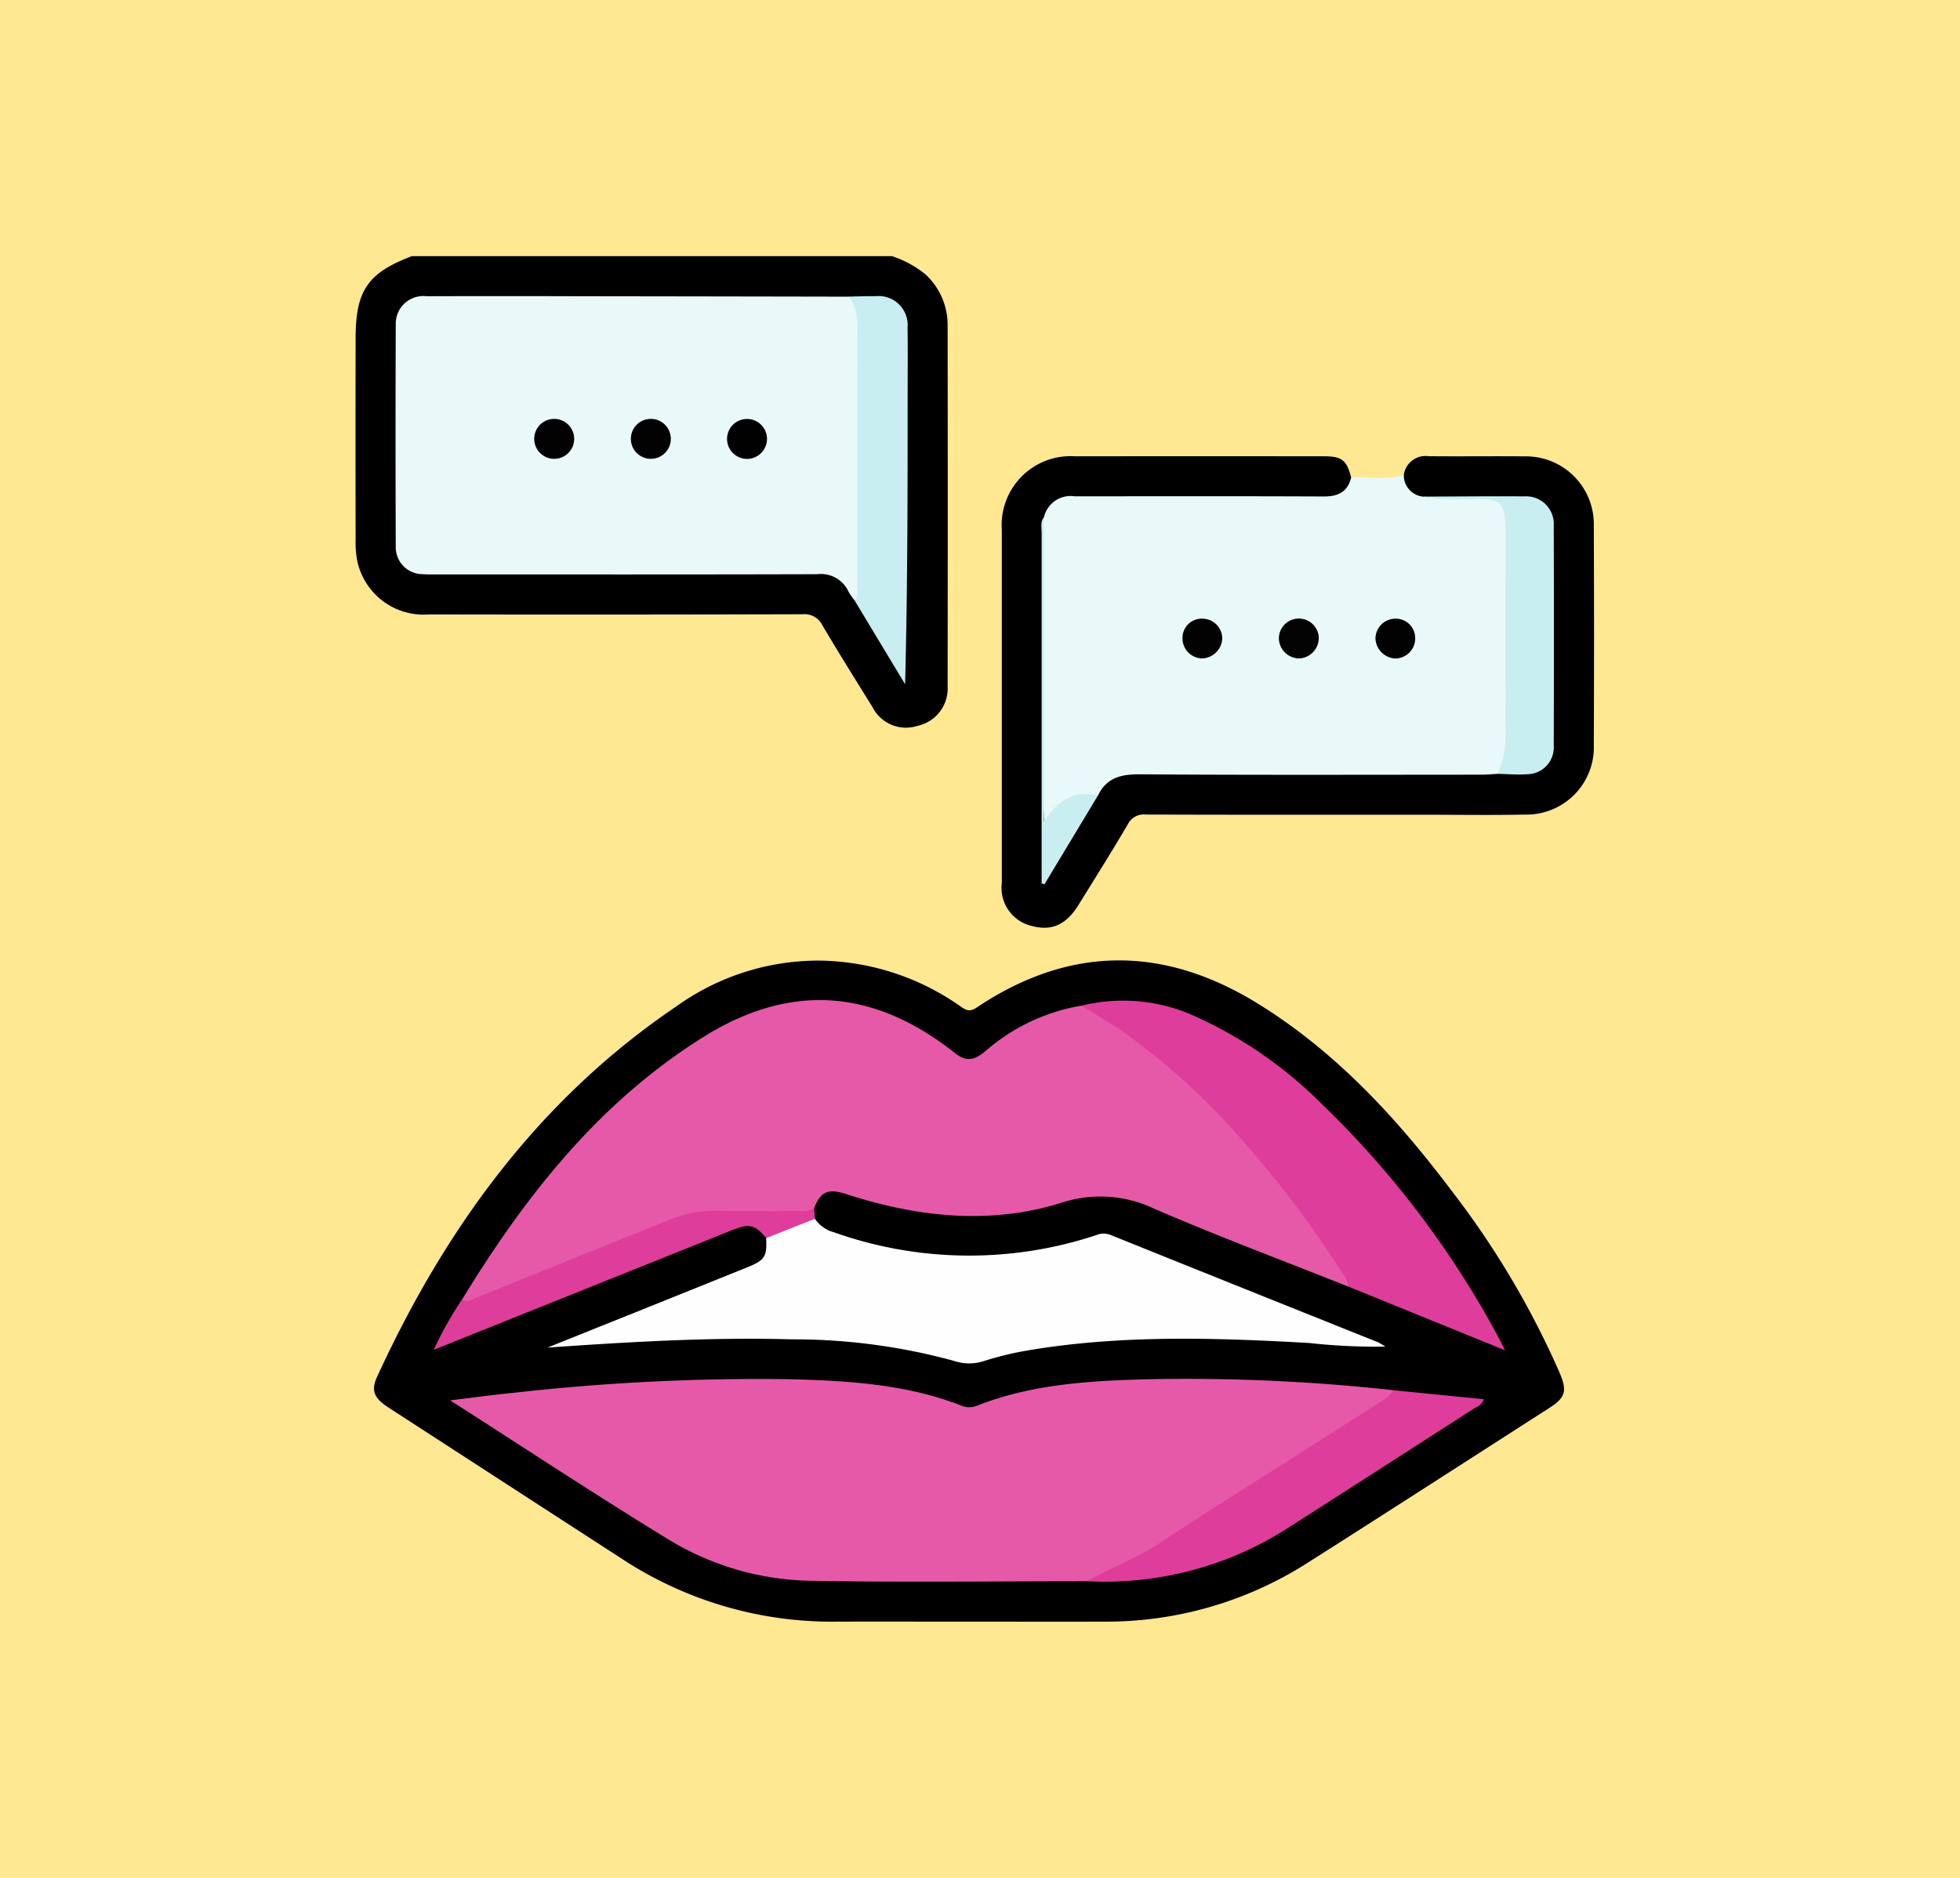 <svg xmlns="http://www.w3.org/2000/svg" xmlns:xlink="http://www.w3.org/1999/xlink" width="144" height="138" viewBox="0 0 144 138">
  <defs>
    <clipPath id="clip-path">
      <rect id="Rectangle_45376" data-name="Rectangle 45376" width="90.988" height="100.35" fill="none"/>
    </clipPath>
  </defs>
  <g id="_7-1" data-name="7-1" transform="translate(-698 -4474.297)">
    <g id="Group_165391" data-name="Group 165391" transform="translate(161 3186.297)">
      <rect id="Rectangle_40797" data-name="Rectangle 40797" width="144" height="138" transform="translate(537 1288)" fill="#ffe891"/>
    </g>
    <g id="Group_175284" data-name="Group 175284" transform="translate(724.121 4493.122)">
      <g id="Group_175284-2" data-name="Group 175284" clip-path="url(#clip-path)">
        <path id="Path_184759" data-name="Path 184759" d="M39.415,0a7.738,7.738,0,0,1,2.453,1.333A5.055,5.055,0,0,1,43.5,5.085q.019,13.277,0,26.555a2.8,2.8,0,0,1-2.189,2.87,2.756,2.756,0,0,1-3.33-1.374c-1.241-1.991-2.484-3.982-3.675-6a1.473,1.473,0,0,0-1.47-.822q-13.719.04-27.438.014a4.987,4.987,0,0,1-5.265-3.9A6.983,6.983,0,0,1,.006,20.87q-.013-7.4,0-14.8C0,2.537.89,1.231,4.136,0Z" transform="translate(0)"/>
        <path id="Path_184760" data-name="Path 184760" d="M46,138.868c-3.233,0-6.466-.011-9.7,0a28.085,28.085,0,0,1-15.713-4.615Q12.016,128.7,3.441,123.14c-1.059-.687-1.317-1.242-.846-2.267,5.017-10.921,11.885-20.376,21.958-27.2A17.919,17.919,0,0,1,35.1,90.288a18.356,18.356,0,0,1,10.349,3.359c.406.285.677.436,1.183.1,6.842-4.591,13.772-4.58,20.725-.265,5.723,3.552,10.193,8.42,14.2,13.746a63.731,63.731,0,0,1,7.91,13.333c.581,1.368.444,1.837-.767,2.614-5.923,3.8-11.84,7.62-17.782,11.394A27.455,27.455,0,0,1,56,138.866c-3.331.011-6.662,0-9.994,0" transform="translate(-1.011 -38.521)"/>
        <path id="Path_184761" data-name="Path 184761" d="M110.592,28.228c1.288-.1,2.6.228,3.87-.2.483.605.854,1.346,1.754,1.448,1.372.1,2.743.01,4.111.046,1.139.029,1.49.316,1.769,1.423a5.985,5.985,0,0,1,.154,1.456q.005,7.487,0,14.974a3.505,3.505,0,0,1-.859,2.714,3.712,3.712,0,0,1-1.732.2c-7.669.005-15.339.019-23.008-.009-1.715-.006-3.413-.112-4.619,1.443a2.651,2.651,0,0,1-.964.131,2.207,2.207,0,0,0-1.922.973,3.887,3.887,0,0,1-.5.6c-.472.426-.718.349-.847-.262a2.808,2.808,0,0,1-.034-.585c.006-7.138-.023-14.276.011-21.414a2.224,2.224,0,0,1,2.035-1.821,7.3,7.3,0,0,1,1.367-.053c5.448,0,10.9-.022,16.344.017a3.514,3.514,0,0,0,3.072-1.087" transform="translate(-37.449 -11.962)" fill="#e9f8f9"/>
        <path id="Path_184762" data-name="Path 184762" d="M89.9,50.553c.628-1.289,1.68-1.542,3.049-1.533,8.377.056,16.754.029,25.131.025.389,0,.778-.039,1.167-.06a2.536,2.536,0,0,1,1.688-.324c1.5-.035,2.053-.564,2.114-2.064.037-.911.011-1.824.011-2.736q0-6.2,0-12.408c0-1.92-.6-2.4-2.485-2.6-2.271-.244-4.544-.065-6.81-.241a1.571,1.571,0,0,1-1.41-1.6,1.615,1.615,0,0,1,1.834-1.371c2.351.023,4.7-.01,7.053.012a4.983,4.983,0,0,1,5.072,5.093q.034,8.033,0,16.066a4.949,4.949,0,0,1-5.092,5.164c-2.415.053-4.833.013-7.249.013-6.857,0-13.715.009-20.573-.014a1.312,1.312,0,0,0-1.325.723c-1.172,1.994-2.4,3.953-3.621,5.92-.9,1.461-1.983,1.939-3.434,1.544a2.873,2.873,0,0,1-2.2-3.154q0-12.98,0-25.96a5.063,5.063,0,0,1,5.385-5.4q9.16-.009,18.32,0c1.282,0,1.642.3,1.96,1.559-.26,1.068-.965,1.4-2.023,1.394-6.091-.028-12.184-.016-18.275-.011a2.008,2.008,0,0,0-2.271,1.538,2.213,2.213,0,0,0-.084,1.058c-.006,5.322.029,10.644-.017,15.965-.026,3,.142,5.991.256,9.075.933-1.323,1.661-2.7,2.516-3.992A4.952,4.952,0,0,1,89.9,50.553" transform="translate(-35.339 -10.941)"/>
        <path id="Path_184763" data-name="Path 184763" d="M38.846,27.476a4.816,4.816,0,0,1-.437-.634,2.233,2.233,0,0,0-2.3-1.284c-9.308.028-18.616.016-27.924.015-.359,0-.72.01-1.077-.018A1.976,1.976,0,0,1,5.143,23.53q-.031-8.181,0-16.362A2.026,2.026,0,0,1,7.41,5.13q5.536-.019,11.072,0,9.993.012,19.986.032a1.837,1.837,0,0,1,.885,1.83c.042,1.337.015,2.674.015,4.012,0,5.024.011,10.046-.014,15.07,0,.495.221,1.143-.508,1.406" transform="translate(-2.188 -2.186)" fill="#e9f8f9"/>
        <path id="Path_184764" data-name="Path 184764" d="M63.665,27.48c.356-.315.2-.734.2-1.106.01-6.3,0-12.6.019-18.9a3.945,3.945,0,0,0-.6-2.315c.651-.01,1.3-.037,1.954-.029a2.13,2.13,0,0,1,2.326,2.3c.025,1.564.006,3.13.006,4.7,0,7.138,0,14.277-.186,21.519L63.665,27.48" transform="translate(-27.007 -2.19)" fill="#c8eef1"/>
        <path id="Path_184765" data-name="Path 184765" d="M58.9,158.781c-6.723,0-13.448.087-20.169-.03a20.709,20.709,0,0,1-10.517-3.007c-5.334-3.261-10.553-6.71-16.092-10.254,1.687-.2,3.078-.4,4.474-.535a161.587,161.587,0,0,1,20.419-1.022c4.305.115,8.608.351,12.691,1.954a1.516,1.516,0,0,0,1.145-.014c4.116-1.615,8.453-1.836,12.791-1.94a138.921,138.921,0,0,1,17.785.811c.05.53-.362.73-.708.953-5.7,3.667-11.387,7.352-17.122,10.962a15.232,15.232,0,0,1-4.7,2.121" transform="translate(-5.172 -61.406)" fill="#e659a9"/>
        <path id="Path_184766" data-name="Path 184766" d="M13.7,117.328c4.631-7.585,10.052-14.467,17.7-19.248,6.4-4,12.51-3.55,18.458,1.159.808.64,1.383.613,2.262-.12a14.378,14.378,0,0,1,7.052-3.344,14.979,14.979,0,0,1,4.2,2.421,54.933,54.933,0,0,1,8.019,7.549,76.455,76.455,0,0,1,7.027,9.364c.249.379.7.746.342,1.3-4.746-1.888-9.535-3.68-14.222-5.707a9.192,9.192,0,0,0-6.876-.428c-5.257,1.63-10.573,1.032-15.77-.654-1.325-.43-1.872-.19-2.359,1.051-.253.53-.753.447-1.194.451-1.857.019-3.715.049-5.57-.005a10.028,10.028,0,0,0-4.183.816c-4.4,1.817-8.815,3.576-13.233,5.338a5.12,5.12,0,0,1-1.01.362c-.265.045-.6.158-.646-.307" transform="translate(-5.847 -40.696)" fill="#e659a9"/>
        <path id="Path_184767" data-name="Path 184767" d="M44.255,123.4a2.437,2.437,0,0,0,1.394.99,29.69,29.69,0,0,0,19.3.2,1.347,1.347,0,0,1,1.02-.006q9.823,3.958,19.658,7.889a5.782,5.782,0,0,1,.534.32,45.119,45.119,0,0,1-5.643-.271c-6.789-.378-13.572-.6-20.321.5a24.07,24.07,0,0,0-3.515.826,3.481,3.481,0,0,1-2.239-.014,44.643,44.643,0,0,0-11.9-1.576c-5.98-.167-11.942.188-17.939.607q3.232-1.3,6.464-2.594,4.121-1.656,8.241-3.317c1.266-.514,1.433-.793,1.359-2.131a7.5,7.5,0,0,1,3.581-1.421" transform="translate(-10.502 -52.658)" fill="#fefefe"/>
        <path id="Path_184768" data-name="Path 184768" d="M112.618,116.429a1.884,1.884,0,0,0-.46-1.05,76.365,76.365,0,0,0-7.188-9.552,49.833,49.833,0,0,0-9.056-8.234c-.942-.629-1.922-1.2-2.884-1.8a12.778,12.778,0,0,1,8.581.887,31.326,31.326,0,0,1,9.031,6.293,69.366,69.366,0,0,1,13.064,17.263c.107.2.2.4.443.882l-11.531-4.689" transform="translate(-39.699 -40.713)" fill="#df3d9b"/>
        <path id="Path_184769" data-name="Path 184769" d="M93.717,159.412c1.756-.98,3.651-1.678,5.344-2.8,3.3-2.189,6.669-4.28,10.009-6.411q3.2-2.045,6.409-4.086a2.589,2.589,0,0,0,.768-.738l6.633.66c-.144.459-.488.539-.743.7q-6.776,4.366-13.565,8.713a24.89,24.89,0,0,1-14.854,3.96" transform="translate(-39.992 -62.037)" fill="#df3d9b"/>
        <path id="Path_184770" data-name="Path 184770" d="M38.035,122.83l-3.581,1.421c-.828-1-1.246-1.091-2.55-.568l-21,8.427c-.235.095-.471.187-.872.346a25.791,25.791,0,0,1,2.1-3.733c.259.33.517.111.781,0q7.131-2.879,14.266-5.75a8.9,8.9,0,0,1,3.6-.736c2.018.056,4.038.015,6.058.014a1.87,1.87,0,0,0,1.135-.186l.062.761" transform="translate(-4.282 -52.091)" fill="#df3d9b"/>
        <path id="Path_184771" data-name="Path 184771" d="M136.8,30.807c2.481-.008,4.962-.037,7.443-.017a2.03,2.03,0,0,1,2.165,2.146q.026,8.082,0,16.164a1.976,1.976,0,0,1-1.979,2.111c-.711.048-1.43-.017-2.146-.03a7.336,7.336,0,0,0,.6-3.132c-.033-4.8-.014-9.6-.014-14.4,0-.2,0-.392,0-.588-.051-1.779-.367-2.055-2.1-2.106a16.093,16.093,0,0,1-3.973-.15" transform="translate(-58.377 -13.137)" fill="#c8eef1"/>
        <path id="Path_184772" data-name="Path 184772" d="M92.068,53.894l-3.945,6.55-.206-.071V56.021q0-10.71,0-21.421c0-.38-.109-.786.162-1.132V55.837c.959-1.5,2.176-2.315,3.985-1.943" transform="translate(-37.51 -14.282)" fill="#c8eef1"/>
        <path id="Path_184773" data-name="Path 184773" d="M119.826,49.388a1.507,1.507,0,0,1-1.493-1.5,1.468,1.468,0,0,1,2.933-.05,1.513,1.513,0,0,1-1.44,1.551" transform="translate(-50.497 -19.826)" fill="#030303"/>
        <path id="Path_184774" data-name="Path 184774" d="M107.412,46.465a1.469,1.469,0,0,1,1.493,1.48,1.542,1.542,0,0,1-1.458,1.445,1.475,1.475,0,0,1-1.464-1.509,1.414,1.414,0,0,1,1.429-1.416" transform="translate(-45.227 -19.828)" fill="#020202"/>
        <path id="Path_184775" data-name="Path 184775" d="M133.632,47.894a1.479,1.479,0,0,1-1.478,1.5,1.538,1.538,0,0,1-1.443-1.458,1.471,1.471,0,0,1,1.5-1.467,1.416,1.416,0,0,1,1.418,1.429" transform="translate(-55.778 -19.828)" fill="#020202"/>
        <path id="Path_184776" data-name="Path 184776" d="M24.372,20.859a1.468,1.468,0,1,1,.014,2.936,1.468,1.468,0,0,1-.014-2.936" transform="translate(-9.783 -8.901)" fill="#020202"/>
        <path id="Path_184777" data-name="Path 184777" d="M36.748,20.858a1.468,1.468,0,0,1,.006,2.936,1.468,1.468,0,1,1-.006-2.936" transform="translate(-15.055 -8.901)" fill="#020202"/>
        <path id="Path_184778" data-name="Path 184778" d="M49.132,23.8a1.467,1.467,0,1,1,.022-2.933,1.467,1.467,0,0,1-.022,2.933" transform="translate(-20.344 -8.903)" fill="#010101"/>
      </g>
    </g>
  </g>
</svg>
